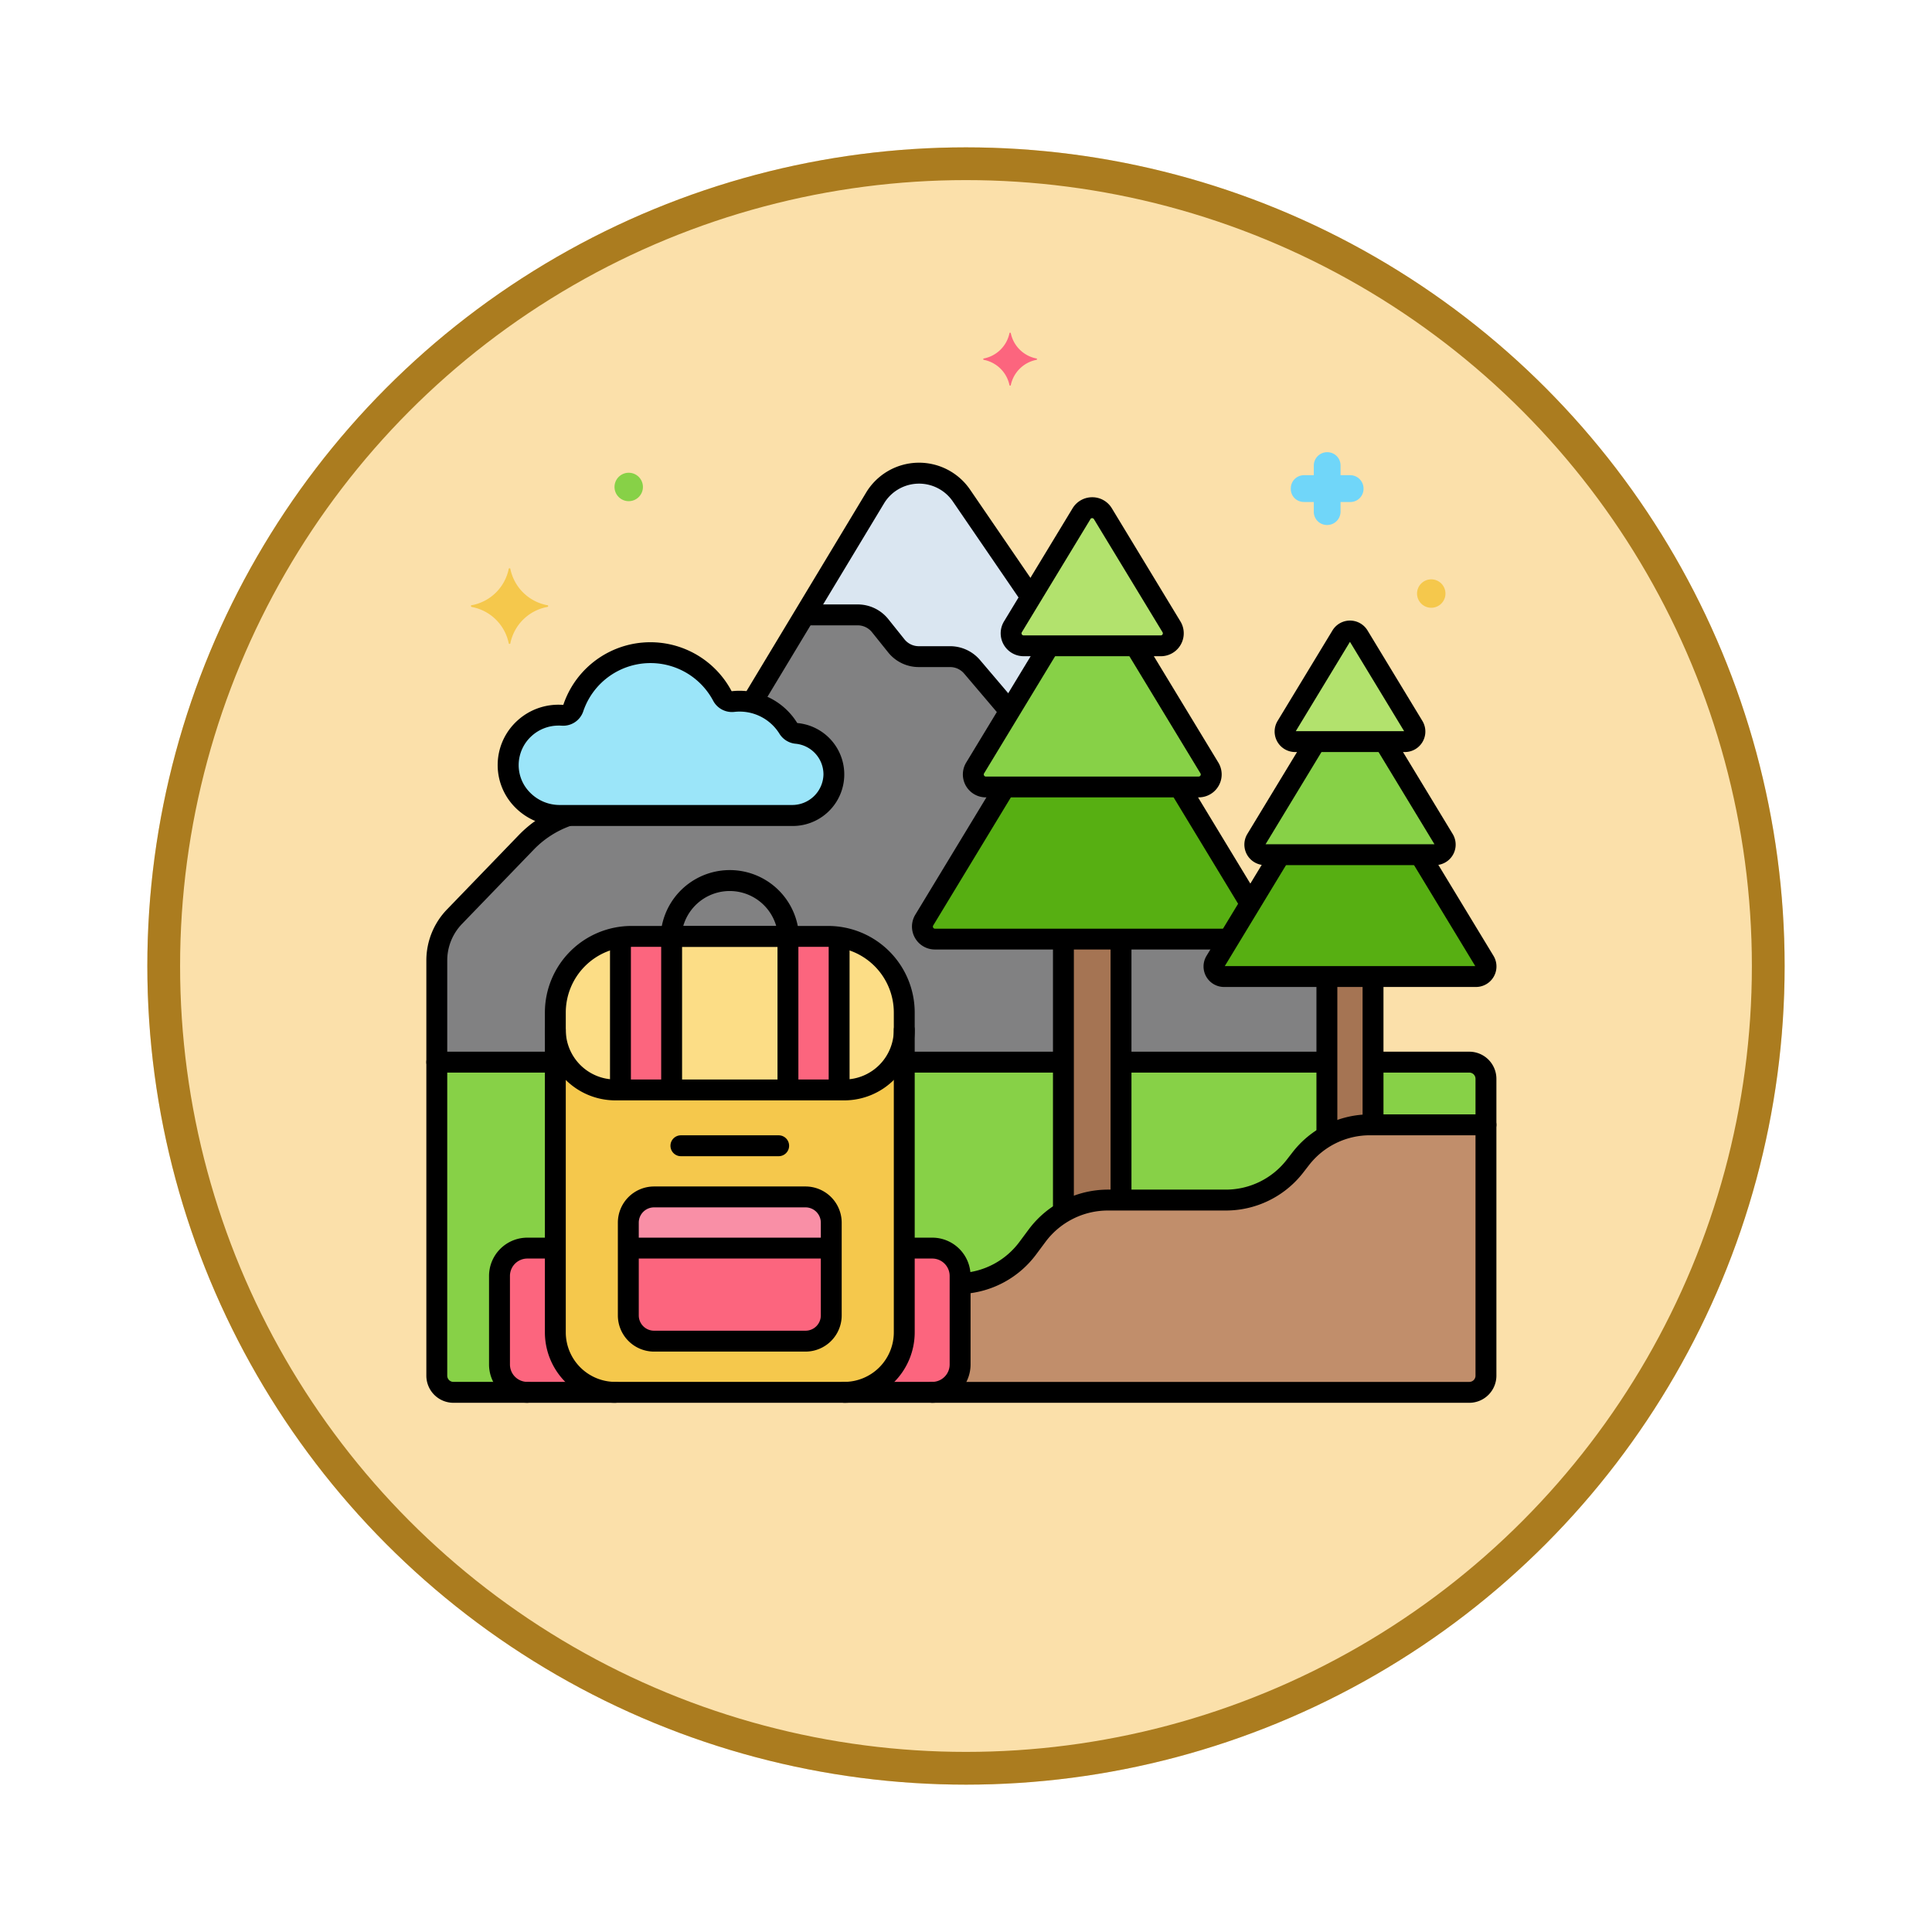 <svg xmlns="http://www.w3.org/2000/svg" xmlns:xlink="http://www.w3.org/1999/xlink" width="118" height="118" viewBox="0 0 118 118">
  <defs>
    <filter id="Elipse_12115" x="0" y="0" width="118" height="118" filterUnits="userSpaceOnUse">
      <feOffset dy="3" input="SourceAlpha"/>
      <feGaussianBlur stdDeviation="3" result="blur"/>
      <feFlood flood-opacity="0.161"/>
      <feComposite operator="in" in2="blur"/>
      <feComposite in="SourceGraphic"/>
    </filter>
  </defs>
  <g id="Grupo_1193624" data-name="Grupo 1193624" transform="translate(-3362.542 10071)">
    <g id="Grupo_1189596" data-name="Grupo 1189596" transform="translate(2562.761 -12614)">
      <g transform="matrix(1, 0, 0, 1, 799.78, 2543)" filter="url(#Elipse_12115)">
        <g id="Elipse_12115-2" data-name="Elipse 12115" transform="translate(9 6)" fill="#fbe0aa" stroke="#ab7c1f" stroke-width="2">
          <circle cx="50" cy="50" r="50" stroke="none"/>
          <circle cx="50" cy="50" r="49" fill="none"/>
        </g>
      </g>
    </g>
    <g id="Layer_49" transform="translate(3388.582 -10050.678)">
      <g id="Grupo_1193623" data-name="Grupo 1193623" transform="translate(0 0)">
        <g id="Grupo_1193559" data-name="Grupo 1193559" transform="translate(0.638 8.573)">
          <path id="Trazado_1245633" data-name="Trazado 1245633" d="M32.93,62.04a.767.767,0,0,1-.656-1.164L37.2,52.748H36.037a.767.767,0,0,1-.656-1.164L39.9,44.126H38.348a.767.767,0,0,1-.656-1.164l1.1-1.81-4.246-6.206a3.137,3.137,0,0,0-5.276.152L21.739,47.593a3.491,3.491,0,0,1,2.234,1.577.674.674,0,0,0,.513.314,2.511,2.511,0,0,1,2.267,2.544,2.547,2.547,0,0,1-2.566,2.467H10.537a6.467,6.467,0,0,0-2.563,1.626L3.585,60.666A3.869,3.869,0,0,0,2.5,63.353v6.2H9.739V66.526a4.659,4.659,0,0,1,3.978-4.594h0a4.8,4.8,0,0,1,.67-.054H26.4a4.834,4.834,0,0,1,.67.054h0a4.38,4.38,0,0,1,1.541.509,4.66,4.66,0,0,1,2.437,4.085v1.066h0v1.964h9.721V62.039H32.93Z" transform="translate(-2.5 -33.581)" fill="#818182"/>
        </g>
        <g id="Grupo_1193560" data-name="Grupo 1193560" transform="translate(52.445 18.217)">
          <path id="Trazado_1245634" data-name="Trazado 1245634" d="M208.87,71.654,205.52,77.18a.614.614,0,0,0,.525.933h6.7a.614.614,0,0,0,.525-.933l-3.351-5.526A.614.614,0,0,0,208.87,71.654Z" transform="translate(-205.43 -71.358)" fill="#b2e26d"/>
        </g>
        <g id="Grupo_1193561" data-name="Grupo 1193561" transform="translate(48.105 31.878)">
          <path id="Trazado_1245635" data-name="Trazado 1245635" d="M204.952,131.379,201,124.868h-8.537l-3.948,6.511a.614.614,0,0,0,.525.933h15.382A.614.614,0,0,0,204.952,131.379Z" transform="translate(-188.43 -124.868)" fill="#57af12"/>
        </g>
        <g id="Grupo_1193562" data-name="Grupo 1193562" transform="translate(50.594 24.972)">
          <path id="Trazado_1245636" data-name="Trazado 1245636" d="M209.723,103.789,206.1,97.815h-4.21l-3.622,5.974a.614.614,0,0,0,.525.933h10.4A.614.614,0,0,0,209.723,103.789Z" transform="translate(-198.179 -97.815)" fill="#87d147"/>
        </g>
        <g id="Grupo_1193563" data-name="Grupo 1193563" transform="translate(35.718 10.687)">
          <path id="Trazado_1245637" data-name="Trazado 1245637" d="M144.205,42.229l-4.183,6.9a.767.767,0,0,0,.656,1.164h8.366a.767.767,0,0,0,.656-1.164l-4.183-6.9A.767.767,0,0,0,144.205,42.229Z" transform="translate(-139.91 -41.86)" fill="#b2e26d"/>
        </g>
        <g id="Grupo_1193564" data-name="Grupo 1193564" transform="translate(33.408 19.119)">
          <path id="Trazado_1245638" data-name="Trazado 1245638" d="M145.27,82.345l-4.522-7.457h-5.255l-4.522,7.457a.767.767,0,0,0,.656,1.164h12.988A.767.767,0,0,0,145.27,82.345Z" transform="translate(-130.859 -74.888)" fill="#87d147"/>
        </g>
        <g id="Grupo_1193565" data-name="Grupo 1193565" transform="translate(30.3 27.74)">
          <path id="Trazado_1245639" data-name="Trazado 1245639" d="M138.712,115.8l-4.327-7.136H123.728l-4.928,8.128a.767.767,0,0,0,.656,1.164h17.95Z" transform="translate(-118.688 -108.659)" fill="#57af12"/>
        </g>
        <g id="Grupo_1193567" data-name="Grupo 1193567" transform="translate(30.899 48.378)">
          <g id="Grupo_1193566" data-name="Grupo 1193566">
            <path id="Trazado_1245640" data-name="Trazado 1245640" d="M147.779,189.5a5.374,5.374,0,0,0-4.242,2.075l-.347.446a5.374,5.374,0,0,1-4.242,2.075h-7.194a5.374,5.374,0,0,0-4.3,2.15l-.6.806a5.373,5.373,0,0,1-4.116,2.144v4.943a1.7,1.7,0,0,1-1.7,1.7h32.8a1.017,1.017,0,0,0,1.017-1.017V189.5Z" transform="translate(-121.034 -189.5)" fill="#c18e6b"/>
          </g>
        </g>
        <g id="Grupo_1193568" data-name="Grupo 1193568" transform="translate(55.002 39.322)">
          <path id="Trazado_1245641" data-name="Trazado 1245641" d="M218.088,163.081h.176v-9.057h-2.818v9.752A5.374,5.374,0,0,1,218.088,163.081Z" transform="translate(-215.445 -154.024)" fill="#a57453"/>
        </g>
        <g id="Grupo_1193569" data-name="Grupo 1193569" transform="translate(38.91 37.032)">
          <path id="Trazado_1245642" data-name="Trazado 1245642" d="M155.122,161h.809V145.055h-3.518v16.676A5.371,5.371,0,0,1,155.122,161Z" transform="translate(-152.413 -145.055)" fill="#a57453"/>
        </g>
        <g id="Grupo_1193570" data-name="Grupo 1193570" transform="translate(42.428 44.549)">
          <path id="Trazado_1245643" data-name="Trazado 1245643" d="M166.193,174.5v8.425h6.385a5.374,5.374,0,0,0,4.242-2.075l.347-.446a5.368,5.368,0,0,1,1.6-1.38V174.5Z" transform="translate(-166.193 -174.5)" fill="#87d147"/>
        </g>
        <g id="Grupo_1193571" data-name="Grupo 1193571" transform="translate(29.189 44.549)">
          <path id="Trazado_1245644" data-name="Trazado 1245644" d="M114.335,174.5v11.36h1.71a1.7,1.7,0,0,1,1.7,1.7v.463a5.458,5.458,0,0,0,4.116-2.141l.6-.806a5.366,5.366,0,0,1,1.59-1.416V174.5Z" transform="translate(-114.335 -174.5)" fill="#87d147"/>
        </g>
        <g id="Grupo_1193572" data-name="Grupo 1193572" transform="translate(28.848 43.911)">
          <path id="Trazado_1245645" data-name="Trazado 1245645" d="M122.765,173.276h-9.127a.638.638,0,1,1,0-1.276h9.127a.638.638,0,0,1,0,1.276Z" transform="translate(-113 -172)"/>
        </g>
        <g id="Grupo_1193573" data-name="Grupo 1193573" transform="translate(0.638 44.549)">
          <path id="Trazado_1245646" data-name="Trazado 1245646" d="M2.5,174.5v19.151a1.017,1.017,0,0,0,1.017,1.017H8.029a1.7,1.7,0,0,1-1.7-1.7v-5.409a1.7,1.7,0,0,1,1.7-1.7h1.71V174.5Z" transform="translate(-2.5 -174.5)" fill="#87d147"/>
        </g>
        <g id="Grupo_1193574" data-name="Grupo 1193574" transform="translate(57.82 44.549)">
          <path id="Trazado_1245647" data-name="Trazado 1245647" d="M226.484,174.5v3.829h6.9v-2.812a1.017,1.017,0,0,0-1.017-1.017Z" transform="translate(-226.484 -174.5)" fill="#87d147"/>
        </g>
        <g id="Grupo_1193575" data-name="Grupo 1193575" transform="translate(7.878 36.87)">
          <path id="Trazado_1245648" data-name="Trazado 1245648" d="M48.506,172.269H34.52a3.673,3.673,0,0,1-3.663-3.663V149.07a4.662,4.662,0,0,1,4.648-4.648H47.52a4.662,4.662,0,0,1,4.648,4.648v19.536A3.674,3.674,0,0,1,48.506,172.269Z" transform="translate(-30.857 -144.422)" fill="#f5c84c"/>
        </g>
        <g id="Grupo_1193576" data-name="Grupo 1193576" transform="translate(4.468 55.909)">
          <path id="Trazado_1245649" data-name="Trazado 1245649" d="M20.91,224.142V219H19.2a1.7,1.7,0,0,0-1.7,1.7v5.409a1.7,1.7,0,0,0,1.7,1.7h5.373a3.674,3.674,0,0,1-3.663-3.663Z" transform="translate(-17.5 -218.996)" fill="#fc657e"/>
        </g>
        <g id="Grupo_1193577" data-name="Grupo 1193577" transform="translate(25.526 55.909)">
          <path id="Trazado_1245650" data-name="Trazado 1245650" d="M105.361,219h-1.71v5.146a3.673,3.673,0,0,1-3.663,3.663h5.373a1.7,1.7,0,0,0,1.7-1.7V220.7A1.7,1.7,0,0,0,105.361,219Z" transform="translate(-99.988 -218.996)" fill="#fc657e"/>
        </g>
        <g id="Grupo_1193578" data-name="Grupo 1193578" transform="translate(42.428 37.032)">
          <path id="Trazado_1245651" data-name="Trazado 1245651" d="M178.766,147.345h-6.282a.614.614,0,0,1-.525-.933l.823-1.357h-6.59v7.517h12.574v-5.227Z" transform="translate(-166.192 -145.055)" fill="#818182"/>
        </g>
        <g id="Grupo_1193579" data-name="Grupo 1193579" transform="translate(5.002 19.542)">
          <path id="Trazado_1245652" data-name="Trazado 1245652" d="M36.7,81.166a3.492,3.492,0,0,0-3.371-1.634.666.666,0,0,1-.662-.355,4.973,4.973,0,0,0-9.1.758.655.655,0,0,1-.68.435,3.067,3.067,0,0,0-3.3,3.018,3.12,3.12,0,0,0,3.127,3.1h14.2a2.547,2.547,0,0,0,2.566-2.467,2.511,2.511,0,0,0-2.267-2.544A.674.674,0,0,1,36.7,81.166Z" transform="translate(-19.591 -76.546)" fill="#9be5f9"/>
        </g>
        <g id="Grupo_1193580" data-name="Grupo 1193580" transform="translate(7.878 36.87)">
          <path id="Trazado_1245653" data-name="Trazado 1245653" d="M47.52,144.422H35.505a4.662,4.662,0,0,0-4.648,4.648v1.066A3.673,3.673,0,0,0,34.52,153.8H48.506a3.673,3.673,0,0,0,3.663-3.663V149.07A4.662,4.662,0,0,0,47.52,144.422Z" transform="translate(-30.857 -144.422)" fill="#fcdd86"/>
        </g>
        <g id="Grupo_1193581" data-name="Grupo 1193581" transform="translate(12.336 52.783)">
          <path id="Trazado_1245654" data-name="Trazado 1245654" d="M59.143,215.562H49.89a1.576,1.576,0,0,1-1.571-1.571v-5.667a1.576,1.576,0,0,1,1.571-1.571h9.253a1.576,1.576,0,0,1,1.571,1.571v5.667A1.576,1.576,0,0,1,59.143,215.562Z" transform="translate(-48.319 -206.753)" fill="#fc657e"/>
        </g>
        <g id="Grupo_1193582" data-name="Grupo 1193582" transform="translate(22.085 36.87)">
          <path id="Trazado_1245655" data-name="Trazado 1245655" d="M89.634,144.476a4.608,4.608,0,0,0-.67-.054H86.508V153.8h3.126v-9.323Z" transform="translate(-86.508 -144.422)" fill="#fc657e"/>
        </g>
        <g id="Grupo_1193583" data-name="Grupo 1193583" transform="translate(11.856 36.87)">
          <path id="Trazado_1245656" data-name="Trazado 1245656" d="M46.439,144.477V153.8h3.126v-9.377H47.109A4.574,4.574,0,0,0,46.439,144.477Z" transform="translate(-46.439 -144.423)" fill="#fc657e"/>
        </g>
        <g id="Grupo_1193584" data-name="Grupo 1193584" transform="translate(12.336 52.783)">
          <path id="Trazado_1245657" data-name="Trazado 1245657" d="M59.143,206.752H49.89a1.576,1.576,0,0,0-1.571,1.571v1.554h12.4v-1.554A1.576,1.576,0,0,0,59.143,206.752Z" transform="translate(-48.319 -206.752)" fill="#f98fa6"/>
        </g>
        <g id="Grupo_1193585" data-name="Grupo 1193585" transform="translate(23.102 8.573)">
          <path id="Trazado_1245658" data-name="Trazado 1245658" d="M103.221,42.962l1.1-1.81-4.246-6.206A3.137,3.137,0,0,0,94.8,35.1l-4.3,7.141h3.239a1.764,1.764,0,0,1,1.377.662l.983,1.229a1.764,1.764,0,0,0,1.377.662h1.911a1.764,1.764,0,0,1,1.344.621l2.292,2.7,2.416-3.985h-1.556A.767.767,0,0,1,103.221,42.962Z" transform="translate(-90.493 -33.581)" fill="#dae6f1"/>
        </g>
        <g id="Grupo_1193586" data-name="Grupo 1193586" transform="translate(34.015)">
          <path id="Trazado_1245659" data-name="Trazado 1245659" d="M136.5,1.576A1.99,1.99,0,0,1,134.917.019c0-.026-.077-.026-.077,0a1.99,1.99,0,0,1-1.583,1.557c-.026,0-.026.051,0,.077A1.99,1.99,0,0,1,134.84,3.21c0,.026.077.026.077,0A1.99,1.99,0,0,1,136.5,1.653c.026-.026.026-.077,0-.077Z" transform="translate(-133.238 0)" fill="#fc657e"/>
        </g>
        <g id="Grupo_1193587" data-name="Grupo 1193587" transform="translate(52.797 7.301)">
          <path id="Trazado_1245660" data-name="Trazado 1245660" d="M207.626,31.638h.587v.587a.806.806,0,0,0,.817.817.818.818,0,0,0,.817-.791v-.613h.587a.806.806,0,0,0,.817-.817A.818.818,0,0,0,210.46,30h-.613v-.587a.806.806,0,0,0-.817-.817.818.818,0,0,0-.817.791V30h-.587a.806.806,0,0,0-.817.817.791.791,0,0,0,.817.817h0Z" transform="translate(-206.808 -28.6)" fill="#70d6f9"/>
        </g>
        <g id="Grupo_1193588" data-name="Grupo 1193588" transform="translate(11.492 8.552)">
          <circle id="Elipse_12401" data-name="Elipse 12401" cx="0.868" cy="0.868" r="0.868" fill="#87d147"/>
        </g>
        <g id="Grupo_1193589" data-name="Grupo 1193589" transform="translate(60.508 15.062)">
          <circle id="Elipse_12402" data-name="Elipse 12402" cx="0.868" cy="0.868" r="0.868" fill="#f5c84c"/>
        </g>
        <g id="Grupo_1193590" data-name="Grupo 1193590" transform="translate(2.722 14.386)">
          <path id="Trazado_1245661" data-name="Trazado 1245661" d="M10.7,58.609a2.833,2.833,0,0,0,2.272-2.221c0-.051.1-.051.1,0a2.833,2.833,0,0,0,2.272,2.221c.051,0,.051.077,0,.1a2.833,2.833,0,0,0-2.272,2.221c0,.051-.1.051-.1,0A2.833,2.833,0,0,0,10.7,58.711C10.65,58.686,10.65,58.609,10.7,58.609Z" transform="translate(-10.663 -56.35)" fill="#f5c84c"/>
        </g>
        <g id="Grupo_1193591" data-name="Grupo 1193591" transform="translate(51.808 17.579)">
          <path id="Trazado_1245662" data-name="Trazado 1245662" d="M210.889,76.889h-6.7a1.252,1.252,0,0,1-1.071-1.9l3.351-5.526a1.252,1.252,0,0,1,2.142,0l3.351,5.526a1.252,1.252,0,0,1-1.071,1.9Zm-6.659-1.276h6.616l-3.308-5.455Zm2.783-5.82h0Z" transform="translate(-202.935 -68.858)"/>
        </g>
        <g id="Grupo_1193592" data-name="Grupo 1193592" transform="translate(47.468 31.487)">
          <path id="Trazado_1245663" data-name="Trazado 1245663" d="M202.568,131.809H187.186a1.252,1.252,0,0,1-1.071-1.9l3.8-6.263a.638.638,0,0,1,1.092.662l-3.776,6.227h15.3l-3.766-6.211a.638.638,0,0,1,1.092-.662l3.788,6.247a1.253,1.253,0,0,1-1.071,1.9Z" transform="translate(-185.934 -123.337)"/>
        </g>
        <g id="Grupo_1193593" data-name="Grupo 1193593" transform="translate(49.957 24.522)">
          <path id="Trazado_1245664" data-name="Trazado 1245664" d="M207.34,104.048h-10.4a1.253,1.253,0,0,1-1.071-1.9l3.508-5.785a.638.638,0,0,1,1.092.662l-3.486,5.749H207.3l-3.479-5.737a.638.638,0,0,1,1.092-.662l3.5,5.773a1.252,1.252,0,0,1-1.071,1.9Z" transform="translate(-195.684 -96.054)"/>
        </g>
        <g id="Grupo_1193594" data-name="Grupo 1193594" transform="translate(35.079 10.049)">
          <path id="Trazado_1245665" data-name="Trazado 1245665" d="M147.178,49.07h-8.366a1.4,1.4,0,0,1-1.2-2.133l4.183-6.9a1.4,1.4,0,0,1,1.2-.676h0a1.394,1.394,0,0,1,1.2.677l4.183,6.9a1.4,1.4,0,0,1-1.2,2.133Zm-4.293-8.37L138.7,47.6a.128.128,0,0,0,.11.2h8.366a.128.128,0,0,0,.11-.2L143.1,40.7a.128.128,0,0,0-.22,0Z" transform="translate(-137.405 -39.362)"/>
        </g>
        <g id="Grupo_1193595" data-name="Grupo 1193595" transform="translate(32.768 18.699)">
          <path id="Trazado_1245666" data-name="Trazado 1245666" d="M142.748,82.924H129.76a1.4,1.4,0,0,1-1.2-2.133l4.389-7.239a.638.638,0,0,1,1.092.662l-4.389,7.239a.128.128,0,0,0,.11.2h12.988a.128.128,0,0,0,.11-.2l-4.367-7.2a.638.638,0,0,1,1.092-.662l4.367,7.2a1.4,1.4,0,0,1-1.2,2.133Z" transform="translate(-128.352 -73.245)"/>
        </g>
        <g id="Grupo_1193596" data-name="Grupo 1193596" transform="translate(45.483 27.306)">
          <path id="Trazado_1245667" data-name="Trazado 1245667" d="M182.918,115.032a.638.638,0,0,1-.546-.307l-4.122-6.8a.638.638,0,0,1,1.092-.662l4.122,6.8a.639.639,0,0,1-.545.969Z" transform="translate(-178.157 -106.958)"/>
        </g>
        <g id="Grupo_1193597" data-name="Grupo 1193597" transform="translate(29.661 27.31)">
          <path id="Trazado_1245668" data-name="Trazado 1245668" d="M135.368,117.336H117.589a1.4,1.4,0,0,1-1.2-2.133l4.8-7.919a.638.638,0,0,1,1.092.662l-4.8,7.919a.128.128,0,0,0,.11.2h17.778a.638.638,0,1,1,0,1.276Z" transform="translate(-116.182 -106.976)"/>
        </g>
        <g id="Grupo_1193599" data-name="Grupo 1193599" transform="translate(30.261 47.74)">
          <g id="Grupo_1193598" data-name="Grupo 1193598">
            <path id="Trazado_1245669" data-name="Trazado 1245669" d="M151.972,204.615h-32.8a.638.638,0,1,1,0-1.276h32.8a.379.379,0,0,0,.379-.379V188.276h-6.434a4.705,4.705,0,0,0-3.739,1.828l-.346.446a5.974,5.974,0,0,1-4.746,2.321h-7.194a4.758,4.758,0,0,0-3.789,1.895l-.6.806a6,6,0,0,1-4.416,2.39.638.638,0,1,1-.083-1.274,4.729,4.729,0,0,0,3.478-1.882l.6-.806a6.041,6.041,0,0,1,4.81-2.405h7.194a4.705,4.705,0,0,0,3.739-1.828l.346-.446A5.974,5.974,0,0,1,145.916,187h7.073a.638.638,0,0,1,.638.638v15.322A1.657,1.657,0,0,1,151.972,204.615Z" transform="translate(-118.533 -186.999)"/>
          </g>
        </g>
        <g id="Grupo_1193600" data-name="Grupo 1193600" transform="translate(54.364 39.044)">
          <path id="Trazado_1245670" data-name="Trazado 1245670" d="M213.583,163.4a.638.638,0,0,1-.638-.638v-9.182a.638.638,0,0,1,1.276,0v9.182A.638.638,0,0,1,213.583,163.4Z" transform="translate(-212.945 -152.938)"/>
        </g>
        <g id="Grupo_1193601" data-name="Grupo 1193601" transform="translate(57.182 39.044)">
          <path id="Trazado_1245671" data-name="Trazado 1245671" d="M224.621,162.671a.638.638,0,0,1-.638-.638v-8.457a.638.638,0,0,1,1.276,0v8.457A.638.638,0,0,1,224.621,162.671Z" transform="translate(-223.983 -152.938)"/>
        </g>
        <g id="Grupo_1193602" data-name="Grupo 1193602" transform="translate(41.79 36.742)">
          <path id="Trazado_1245672" data-name="Trazado 1245672" d="M164.331,160.6a.638.638,0,0,1-.638-.638v-15.4a.638.638,0,0,1,1.276,0v15.4A.638.638,0,0,1,164.331,160.6Z" transform="translate(-163.693 -143.918)"/>
        </g>
        <g id="Grupo_1193603" data-name="Grupo 1193603" transform="translate(38.272 36.699)">
          <path id="Trazado_1245673" data-name="Trazado 1245673" d="M150.551,161.248a.638.638,0,0,1-.638-.638V144.388a.638.638,0,0,1,1.276,0V160.61A.638.638,0,0,1,150.551,161.248Z" transform="translate(-149.913 -143.75)"/>
        </g>
        <g id="Grupo_1193604" data-name="Grupo 1193604" transform="translate(0 43.911)">
          <path id="Trazado_1245674" data-name="Trazado 1245674" d="M6.167,193.445H1.655A1.657,1.657,0,0,1,0,191.789V172.638A.638.638,0,0,1,.638,172h7.01a.638.638,0,1,1,0,1.276H1.276v18.513a.379.379,0,0,0,.379.379H6.167a.638.638,0,1,1,0,1.276Z" transform="translate(0 -172)"/>
        </g>
        <g id="Grupo_1193605" data-name="Grupo 1193605" transform="translate(57.526 43.911)">
          <path id="Trazado_1245675" data-name="Trazado 1245675" d="M232.524,177.106a.638.638,0,0,1-.638-.638v-2.812a.379.379,0,0,0-.379-.379h-5.536a.638.638,0,0,1,0-1.276h5.536a1.657,1.657,0,0,1,1.655,1.656v2.812A.638.638,0,0,1,232.524,177.106Z" transform="translate(-225.333 -172)"/>
        </g>
        <g id="Grupo_1193606" data-name="Grupo 1193606" transform="translate(7.239 36.232)">
          <path id="Trazado_1245676" data-name="Trazado 1245676" d="M46.643,171.046H32.657a4.306,4.306,0,0,1-4.3-4.3V147.208a5.292,5.292,0,0,1,5.286-5.286H45.658a5.292,5.292,0,0,1,5.286,5.286v19.536A4.306,4.306,0,0,1,46.643,171.046Zm-13-27.847a4.014,4.014,0,0,0-4.01,4.01v19.536a3.028,3.028,0,0,0,3.025,3.024H46.643a3.028,3.028,0,0,0,3.025-3.024V147.208a4.014,4.014,0,0,0-4.01-4.01Z" transform="translate(-28.356 -141.922)"/>
        </g>
        <g id="Grupo_1193607" data-name="Grupo 1193607" transform="translate(14.91 49.019)">
          <path id="Trazado_1245677" data-name="Trazado 1245677" d="M65.011,193.285h-5.97a.638.638,0,1,1,0-1.276h5.97a.638.638,0,1,1,0,1.276Z" transform="translate(-58.403 -192.009)"/>
        </g>
        <g id="Grupo_1193608" data-name="Grupo 1193608" transform="translate(3.829 55.27)">
          <path id="Trazado_1245678" data-name="Trazado 1245678" d="M22.711,226.58H17.338A2.341,2.341,0,0,1,15,224.242v-5.409a2.34,2.34,0,0,1,2.338-2.338h1.524a.638.638,0,1,1,0,1.276H17.338a1.063,1.063,0,0,0-1.061,1.062v5.409a1.063,1.063,0,0,0,1.061,1.062h5.373a.638.638,0,1,1,0,1.276Z" transform="translate(-15 -216.495)"/>
        </g>
        <g id="Grupo_1193609" data-name="Grupo 1193609" transform="translate(24.888 55.27)">
          <path id="Trazado_1245679" data-name="Trazado 1245679" d="M103.5,226.58H98.125a.638.638,0,1,1,0-1.276H103.5a1.063,1.063,0,0,0,1.061-1.062v-5.409a1.063,1.063,0,0,0-1.061-1.062h-1.434a.638.638,0,1,1,0-1.276H103.5a2.34,2.34,0,0,1,2.338,2.338v5.409A2.34,2.34,0,0,1,103.5,226.58Z" transform="translate(-97.487 -216.495)"/>
        </g>
        <g id="Grupo_1193610" data-name="Grupo 1193610" transform="translate(14.306 32.822)">
          <path id="Trazado_1245680" data-name="Trazado 1245680" d="M63.854,133.251H56.676a.638.638,0,0,1-.637-.672,4.232,4.232,0,0,1,8.453,0,.638.638,0,0,1-.637.672Zm-6.428-1.276H63.1a2.955,2.955,0,0,0-5.677,0Z" transform="translate(-56.038 -128.565)"/>
        </g>
        <g id="Grupo_1193611" data-name="Grupo 1193611" transform="translate(42.124 43.911)">
          <path id="Trazado_1245681" data-name="Trazado 1245681" d="M177.552,173.276H165.638a.638.638,0,0,1,0-1.276h11.914a.638.638,0,0,1,0,1.276Z" transform="translate(-165 -172)"/>
        </g>
        <g id="Grupo_1193612" data-name="Grupo 1193612" transform="translate(0 28.874)">
          <path id="Trazado_1245682" data-name="Trazado 1245682" d="M.638,129.413A.638.638,0,0,1,0,128.775v-6.2a4.485,4.485,0,0,1,1.264-3.13L5.653,114.9a7.145,7.145,0,0,1,2.734-1.759.638.638,0,0,1,.427,1.2,5.863,5.863,0,0,0-2.243,1.442l-4.389,4.546a3.214,3.214,0,0,0-.906,2.243v6.2a.638.638,0,0,1-.638.638Z" transform="translate(0 -113.099)"/>
        </g>
        <g id="Grupo_1193613" data-name="Grupo 1193613" transform="translate(19.303 7.935)">
          <path id="Trazado_1245683" data-name="Trazado 1245683" d="M76.247,46.265A.638.638,0,0,1,75.7,45.3l7.464-12.388a3.776,3.776,0,0,1,6.35-.184l4.147,6.061a.638.638,0,1,1-1.054.721l-4.147-6.061a2.5,2.5,0,0,0-4.2.121L76.794,45.956A.638.638,0,0,1,76.247,46.265Z" transform="translate(-75.609 -31.082)"/>
        </g>
        <g id="Grupo_1193614" data-name="Grupo 1193614" transform="translate(4.363 18.903)">
          <path id="Trazado_1245684" data-name="Trazado 1245684" d="M35.053,85.266h-14.2a3.818,3.818,0,0,1-2.7-1.132,3.663,3.663,0,0,1,.134-5.3,3.713,3.713,0,0,1,2.78-.962.044.044,0,0,0,.028-.006,5.61,5.61,0,0,1,10.266-.852.041.041,0,0,0,.026.022,4.143,4.143,0,0,1,3.987,1.933.041.041,0,0,0,.031.014,3.15,3.15,0,0,1-.359,6.285ZM20.792,79.137a2.436,2.436,0,0,0-1.637.638,2.4,2.4,0,0,0-.788,1.758,2.372,2.372,0,0,0,.7,1.7,2.531,2.531,0,0,0,1.788.753h14.2a1.91,1.91,0,0,0,1.927-1.84,1.88,1.88,0,0,0-1.689-1.9,1.3,1.3,0,0,1-1-.614h0A2.861,2.861,0,0,0,31.542,78.3a1.3,1.3,0,0,1-1.3-.688,4.335,4.335,0,0,0-7.933.66,1.292,1.292,0,0,1-1.335.868c-.061,0-.122-.007-.183-.007Z" transform="translate(-17.091 -74.045)"/>
        </g>
        <g id="Grupo_1193615" data-name="Grupo 1193615" transform="translate(7.239 41.946)">
          <path id="Trazado_1245685" data-name="Trazado 1245685" d="M46.643,169.243H32.657a4.306,4.306,0,0,1-4.3-4.3.638.638,0,1,1,1.276,0,3.028,3.028,0,0,0,3.025,3.025H46.643a3.028,3.028,0,0,0,3.025-3.025.638.638,0,1,1,1.276,0A4.306,4.306,0,0,1,46.643,169.243Z" transform="translate(-28.356 -164.304)"/>
        </g>
        <g id="Grupo_1193616" data-name="Grupo 1193616" transform="translate(11.697 52.144)">
          <path id="Trazado_1245686" data-name="Trazado 1245686" d="M57.282,214.337H48.028a2.212,2.212,0,0,1-2.209-2.209v-5.667a2.212,2.212,0,0,1,2.209-2.209h9.253a2.212,2.212,0,0,1,2.209,2.209v5.667A2.212,2.212,0,0,1,57.282,214.337Zm-9.253-8.809a.934.934,0,0,0-.933.933v5.667a.934.934,0,0,0,.933.933h9.253a.934.934,0,0,0,.933-.933v-5.667a.934.934,0,0,0-.933-.933Z" transform="translate(-45.819 -204.252)"/>
        </g>
        <g id="Grupo_1193617" data-name="Grupo 1193617" transform="translate(24.573 36.592)">
          <path id="Trazado_1245687" data-name="Trazado 1245687" d="M96.89,153.353a.638.638,0,0,1-.638-.638v-8.744a.638.638,0,1,1,1.276,0v8.744A.638.638,0,0,1,96.89,153.353Z" transform="translate(-96.252 -143.333)"/>
        </g>
        <g id="Grupo_1193618" data-name="Grupo 1193618" transform="translate(21.447 36.592)">
          <path id="Trazado_1245688" data-name="Trazado 1245688" d="M84.647,153.353a.638.638,0,0,1-.638-.638v-8.744a.638.638,0,1,1,1.276,0v8.744A.638.638,0,0,1,84.647,153.353Z" transform="translate(-84.009 -143.333)"/>
        </g>
        <g id="Grupo_1193619" data-name="Grupo 1193619" transform="translate(14.343 36.614)">
          <path id="Trazado_1245689" data-name="Trazado 1245689" d="M56.821,153.416a.638.638,0,0,1-.638-.638v-8.722a.638.638,0,0,1,1.276,0v8.722A.638.638,0,0,1,56.821,153.416Z" transform="translate(-56.183 -143.417)"/>
        </g>
        <g id="Grupo_1193620" data-name="Grupo 1193620" transform="translate(11.217 36.592)">
          <path id="Trazado_1245690" data-name="Trazado 1245690" d="M44.577,153.353a.638.638,0,0,1-.638-.638v-8.744a.638.638,0,1,1,1.276,0v8.744A.638.638,0,0,1,44.577,153.353Z" transform="translate(-43.939 -143.333)"/>
        </g>
        <g id="Grupo_1193621" data-name="Grupo 1193621" transform="translate(12.01 55.27)">
          <path id="Trazado_1245691" data-name="Trazado 1245691" d="M59.456,217.772H47.68a.638.638,0,1,1,0-1.276H59.456a.638.638,0,1,1,0,1.276Z" transform="translate(-47.042 -216.496)"/>
        </g>
        <g id="Grupo_1193622" data-name="Grupo 1193622" transform="translate(22.562 16.594)">
          <path id="Trazado_1245692" data-name="Trazado 1245692" d="M101.348,72.04a.637.637,0,0,1-.487-.225l-2.2-2.589a1.123,1.123,0,0,0-.857-.4H95.892a2.39,2.39,0,0,1-1.876-.9L93.033,66.7a1.12,1.12,0,0,0-.879-.423H89.013a.638.638,0,0,1,0-1.276h3.141a2.39,2.39,0,0,1,1.876.9l.983,1.229a1.12,1.12,0,0,0,.879.422H97.8a2.4,2.4,0,0,1,1.83.846l2.2,2.589a.639.639,0,0,1-.486,1.052Z" transform="translate(-88.375 -65)"/>
        </g>
      </g>
    </g>
  </g>
</svg>
